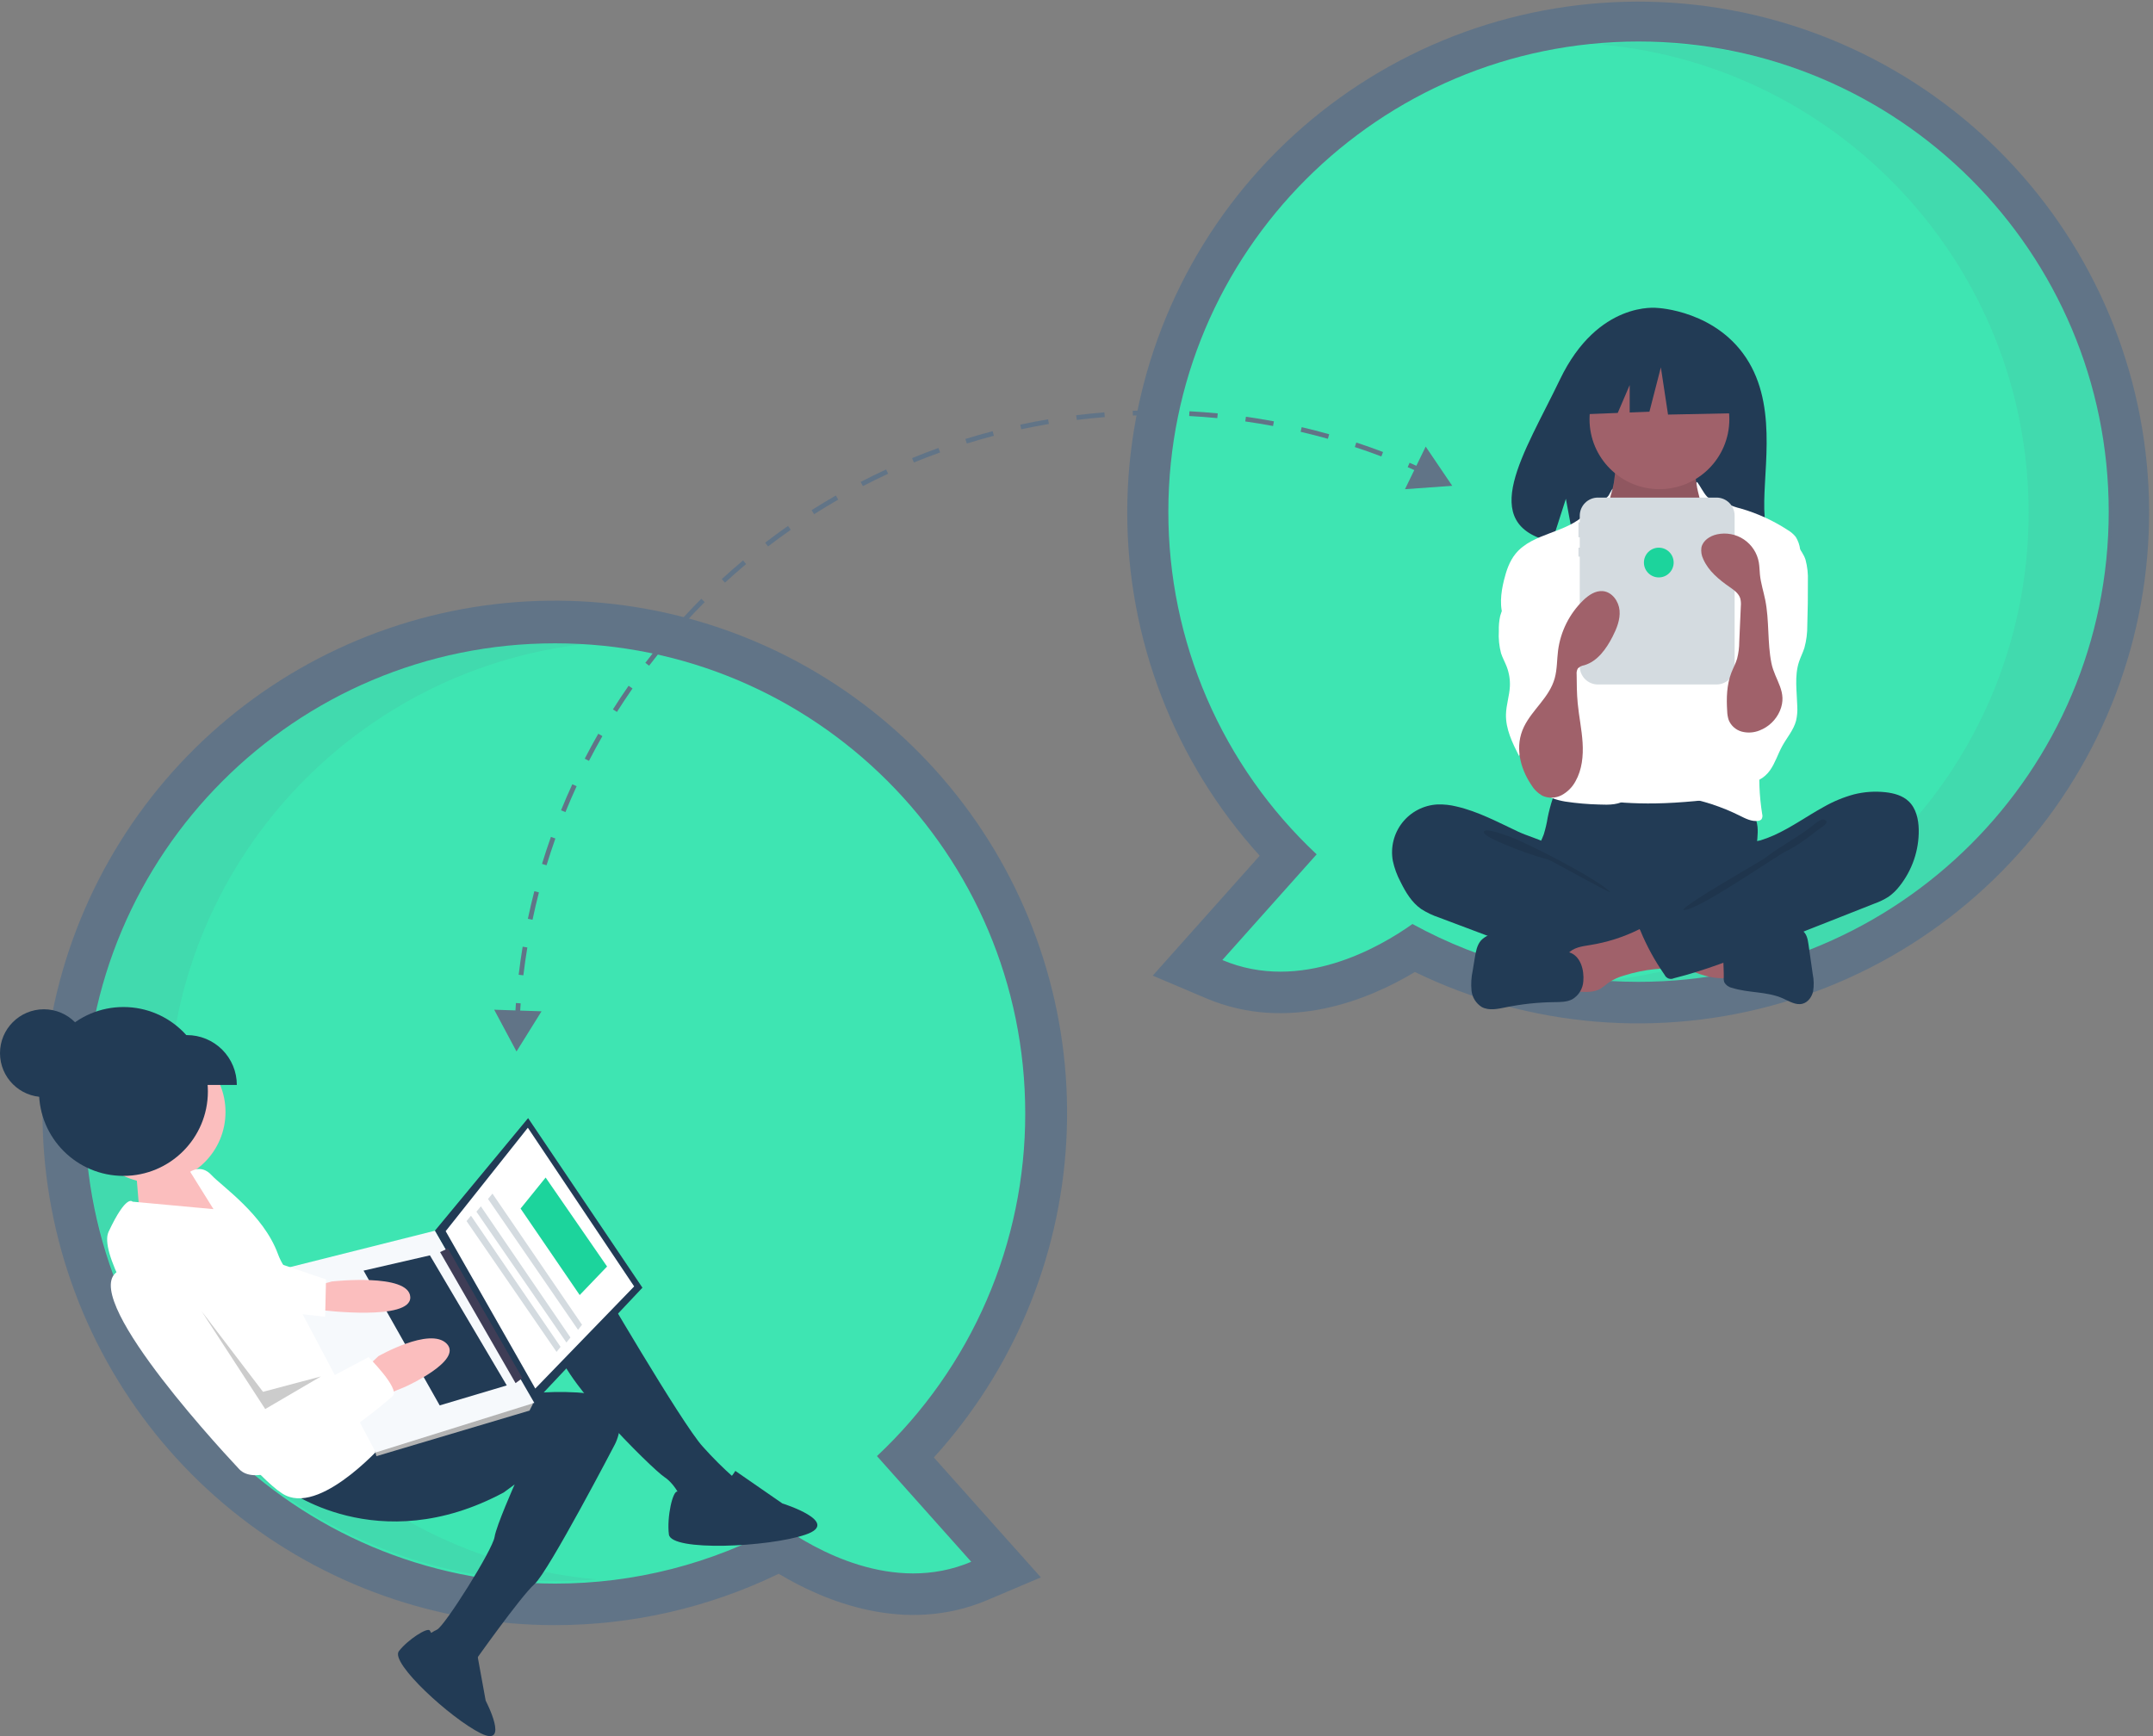 <svg width="186" height="150" viewBox="0 0 186 150" fill="none" xmlns="http://www.w3.org/2000/svg">
<rect x="0" y="0" width="186" height="150" fill="#808080" stroke="none"/>
<g clip-path="url(#clip0)">
<path d="M122.234 83.982C118.315 86.332 111.333 89.277 104.198 86.251L99.586 84.295L108.828 73.934C101.453 65.802 97.373 55.213 97.384 44.235C97.395 33.257 101.497 22.677 108.889 14.56C116.281 6.443 126.432 1.372 137.362 0.337C148.291 -0.699 159.214 2.376 167.999 8.961C176.783 15.545 182.799 25.167 184.871 35.948C186.943 46.729 184.924 57.895 179.207 67.267C173.489 76.64 164.485 83.545 153.95 86.635C143.416 89.726 132.108 88.78 122.234 83.982V83.982ZM104.525 44.21C104.505 49.271 105.532 54.281 107.542 58.926C109.552 63.571 112.501 67.749 116.204 71.198L118.753 73.594L112.938 80.114C115.967 79.499 118.605 77.86 119.943 76.908L121.779 75.602L123.753 76.687C129.211 79.675 135.333 81.241 141.555 81.24C161.974 81.24 178.585 64.629 178.585 44.21C178.585 23.792 161.974 7.18 141.555 7.18C121.137 7.18 104.525 23.792 104.525 44.21V44.21Z" fill="#617487"/>
<path d="M100.935 44.21C100.935 21.776 119.121 3.59 141.555 3.59C163.989 3.59 182.175 21.776 182.175 44.21C182.175 66.644 163.989 84.831 141.555 84.831C134.728 84.841 128.009 83.121 122.025 79.834C119.217 81.832 112.367 85.816 105.6 82.946L113.746 73.815C109.696 70.021 106.47 65.436 104.266 60.343C102.062 55.25 100.929 49.759 100.935 44.21Z" fill="#3EE5B2"/>
<path opacity="0.1" d="M175.256 44.298C175.256 23.075 158.977 5.656 138.226 3.838C139.409 3.734 140.606 3.678 141.816 3.678C164.25 3.678 182.436 21.864 182.436 44.298C182.436 66.732 164.25 84.919 141.816 84.919C140.607 84.919 139.413 84.862 138.231 84.758C158.98 82.938 175.256 65.52 175.256 44.298Z" fill="#617487"/>
<path d="M47.95 140.412C37.801 140.417 27.958 136.933 20.071 130.544C12.184 124.155 6.733 115.25 4.632 105.32C2.53 95.391 3.905 85.04 8.526 76.004C13.148 66.967 20.735 59.793 30.016 55.685C39.297 51.577 49.708 50.783 59.504 53.438C69.301 56.092 77.887 62.033 83.825 70.265C89.762 78.497 92.689 88.52 92.117 98.653C91.543 108.787 87.505 118.415 80.677 125.926L89.92 136.286L85.308 138.243C78.173 141.269 71.191 138.324 67.272 135.974C61.249 138.894 54.644 140.411 47.95 140.412ZM47.95 59.172C27.532 59.172 10.92 75.784 10.92 96.202C10.92 116.62 27.532 133.232 47.95 133.232C54.172 133.233 60.295 131.667 65.752 128.679L67.727 127.594L69.562 128.9C70.9 129.852 73.539 131.491 76.568 132.105L70.752 125.586L73.302 123.19C77.005 119.741 79.954 115.562 81.964 110.918C83.974 106.273 85.001 101.263 84.981 96.202C84.981 75.784 68.369 59.172 47.95 59.172Z" fill="#617487"/>
<path d="M88.571 96.202C88.571 73.768 70.384 55.582 47.95 55.582C25.517 55.582 7.33 73.768 7.33 96.202C7.33 118.636 25.517 136.822 47.95 136.822C54.778 136.832 61.497 135.113 67.481 131.825C70.289 133.823 77.139 137.808 83.906 134.938L75.76 125.807C79.809 122.013 83.036 117.427 85.24 112.335C87.443 107.242 88.577 101.751 88.571 96.202Z" fill="#3EE5B2"/>
<path opacity="0.1" d="M14.511 95.997C14.511 74.773 30.789 57.354 51.541 55.536C50.357 55.433 49.16 55.377 47.95 55.377C25.517 55.377 7.33 73.563 7.33 95.997C7.33 118.431 25.517 136.617 47.95 136.617C49.159 136.617 50.353 136.56 51.535 136.457C30.786 134.636 14.511 117.219 14.511 95.997Z" fill="#617487"/>
<path d="M151.091 31.305C148.433 26.815 143.175 26.605 143.175 26.605C143.175 26.605 138.052 25.95 134.765 32.79C131.701 39.164 127.473 45.32 134.084 46.812L135.278 43.095L136.018 47.089C136.959 47.156 137.903 47.172 138.846 47.137C145.926 46.908 152.669 47.204 152.452 44.663C152.163 41.286 153.648 35.626 151.091 31.305Z" fill="#223B55"/>
<path d="M133.707 70.633C133.629 71.127 133.515 71.614 133.368 72.092C133.201 72.56 132.945 72.992 132.793 73.465C132.308 74.971 132.98 76.65 134.053 77.812C134.984 78.817 136.185 79.53 137.512 79.867C138.489 80.076 139.486 80.18 140.485 80.179C143.247 80.273 146.081 80.356 148.699 79.469C149.526 79.181 150.325 78.818 151.086 78.384C151.326 78.27 151.538 78.103 151.705 77.897C151.881 77.594 151.959 77.245 151.929 76.896C151.923 75.725 151.685 74.56 151.742 73.39C151.773 72.742 151.894 72.094 151.835 71.448C151.752 70.715 151.445 70.025 150.955 69.472C150.465 68.92 149.816 68.533 149.097 68.363C148.355 68.204 147.584 68.291 146.828 68.363C144.866 68.552 142.895 68.64 140.923 68.627C138.909 68.615 136.906 68.307 134.902 68.275C134.309 68.265 134.321 68.448 134.132 69.022C133.959 69.55 133.816 70.088 133.707 70.633Z" fill="#223B55"/>
<path d="M139.424 41.712C139.327 42.219 139.222 42.744 138.918 43.161C138.567 43.64 137.996 43.914 137.619 44.373C137.051 45.063 137.019 46.035 137.016 46.928C137.014 47.752 137.031 48.63 137.49 49.313C137.817 49.738 138.222 50.095 138.684 50.366C140.406 51.526 142.267 52.708 144.343 52.746C145.203 52.762 146.125 52.54 146.691 51.892C146.935 51.587 147.127 51.245 147.259 50.877C147.79 49.569 148.112 48.185 148.213 46.777C148.289 46.115 148.228 45.444 148.031 44.807C147.779 44.104 147.269 43.525 146.932 42.859C146.534 42.066 146.388 41.17 146.515 40.292C146.532 40.23 146.526 40.164 146.5 40.106C146.473 40.075 146.438 40.05 146.399 40.035C146.36 40.019 146.319 40.012 146.277 40.016L142.161 39.719C141.777 39.7 141.396 39.656 141.018 39.588C140.796 39.543 140.21 39.228 139.998 39.312C139.607 39.467 139.504 41.292 139.424 41.712Z" fill="#A0616A"/>
<path opacity="0.1" d="M139.424 41.84C139.327 42.347 139.222 42.873 138.918 43.289C138.567 43.769 137.996 44.042 137.619 44.501C137.051 45.191 137.019 46.163 137.016 47.057C137.014 47.88 137.031 48.758 137.49 49.441C137.817 49.866 138.222 50.224 138.684 50.495C140.406 51.655 142.267 52.836 144.343 52.874C145.203 52.89 146.125 52.668 146.691 52.02C146.935 51.716 147.127 51.373 147.259 51.006C147.79 49.697 148.112 48.314 148.213 46.905C148.289 46.243 148.228 45.572 148.031 44.935C147.779 44.232 147.269 43.654 146.932 42.987C146.534 42.194 146.388 41.298 146.515 40.42C146.532 40.359 146.526 40.293 146.5 40.234C146.473 40.203 146.438 40.179 146.399 40.163C146.36 40.147 146.319 40.141 146.277 40.144L142.161 39.848C141.777 39.829 141.396 39.785 141.018 39.717C140.796 39.672 140.21 39.357 139.998 39.44C139.607 39.596 139.504 41.42 139.424 41.84Z" fill="black"/>
<path d="M143.36 42.264C146.695 42.264 149.399 39.56 149.399 36.225C149.399 32.89 146.695 30.186 143.36 30.186C140.025 30.186 137.321 32.89 137.321 36.225C137.321 39.56 140.025 42.264 143.36 42.264Z" fill="#A0616A"/>
<path d="M140.271 49.751C140.569 50.096 140.929 50.383 141.331 50.598C141.751 50.772 142.202 50.858 142.657 50.851C143.745 50.881 144.925 50.682 145.682 49.899C146.659 48.89 146.626 47.263 147.392 46.086C147.453 45.98 147.537 45.888 147.638 45.817C147.766 45.747 147.912 45.713 148.058 45.72C149.024 45.711 149.866 46.338 150.625 46.935C150.983 47.181 151.29 47.494 151.529 47.856C151.679 48.149 151.782 48.464 151.834 48.789C152.211 50.63 152.333 52.511 152.454 54.386C152.521 55.421 152.588 56.458 152.583 57.495C152.567 60.914 151.772 64.275 150.982 67.601C150.88 68.03 150.741 68.509 150.351 68.714C150.177 68.792 149.991 68.838 149.801 68.848C147.538 69.114 145.27 69.38 142.991 69.415C142.102 69.429 141.214 69.407 140.325 69.351C140.172 69.349 140.021 69.322 139.876 69.272C139.68 69.178 139.511 69.035 139.386 68.857C138.154 67.304 138.081 65.157 138.089 63.174C138.108 58.327 138.282 53.483 138.609 48.644C138.636 48.245 138.642 47.76 138.354 47.445C138.914 48.276 139.556 49.048 140.271 49.751Z" fill="white"/>
<path d="M138.992 42.778C138.788 43.147 137.284 44.064 136.994 44.37C135.372 46.08 132.411 46.015 130.928 47.847C130.406 48.491 130.135 49.3 129.935 50.105C129.653 51.243 129.503 52.485 129.975 53.558C130.43 54.591 131.387 55.305 132.037 56.227C132.75 57.24 133.071 58.47 133.378 59.67C133.605 60.556 133.834 61.465 133.746 62.375C133.645 63.41 133.144 64.358 132.849 65.356C132.553 66.353 132.502 67.54 133.186 68.324C133.688 68.9 134.476 69.128 135.229 69.256C136.194 69.401 137.167 69.486 138.142 69.51C139.004 69.548 139.953 69.555 140.615 69.003C141.137 68.568 141.364 67.861 141.393 67.181C141.423 66.502 141.281 65.829 141.193 65.154C141.101 64.455 141.066 63.75 141.036 63.046C140.904 59.885 140.886 56.722 140.982 53.558C141.031 52.9 140.998 52.239 140.886 51.589C140.701 50.742 140.244 49.986 139.862 49.208C139.099 47.743 138.753 46.096 138.863 44.448C138.979 42.754 139.717 41.464 138.992 42.778Z" fill="white"/>
<path d="M147.472 42.906C147.782 43.226 148.838 43.331 149.233 43.537C149.605 43.708 149.993 43.843 150.391 43.938C151.833 44.353 153.204 44.983 154.459 45.804C154.72 45.957 154.95 46.156 155.139 46.392C155.338 46.716 155.467 47.078 155.516 47.455C155.709 48.413 155.904 49.383 155.86 50.36C155.814 51.397 155.502 52.401 155.192 53.392L154.034 57.094C153.17 59.857 152.3 62.647 152.057 65.532C151.922 67.131 151.982 68.74 152.235 70.324C152.259 70.401 152.266 70.483 152.256 70.563C152.246 70.643 152.219 70.72 152.176 70.788C152.1 70.864 152 70.91 151.893 70.919C151.334 71.006 150.793 70.722 150.287 70.469C148.739 69.699 147.088 69.159 145.385 68.865C146.05 67.903 146.564 66.844 146.907 65.726C147.102 65.016 147.256 64.295 147.367 63.568L147.906 60.452C148.125 59.314 148.279 58.163 148.368 57.007C148.409 56.574 148.383 56.136 148.293 55.71C148.169 55.304 148.004 54.912 147.801 54.539C146.913 52.693 146.497 50.586 146.846 48.567C146.999 47.684 147.296 46.799 147.172 45.911C147.053 45.057 147.177 44.394 146.958 43.549C146.058 40.08 146.887 42.306 147.472 42.906Z" fill="white"/>
<path d="M130.912 50.766C130.508 51.606 129.831 52.321 129.601 53.224C129.511 53.647 129.473 54.078 129.486 54.509C129.447 55.159 129.511 55.812 129.677 56.441C129.806 56.84 130.015 57.207 130.165 57.598C130.375 58.143 130.469 58.727 130.44 59.311C130.399 60.12 130.124 60.905 130.103 61.714C130.069 62.988 130.658 64.184 131.233 65.321C131.377 64.963 131.599 64.641 131.881 64.377C132.163 64.113 132.499 63.914 132.866 63.794C133.234 63.674 133.622 63.635 134.006 63.681C134.39 63.727 134.758 63.856 135.087 64.059C135.218 63.898 135.281 63.691 135.261 63.483C135.303 62.006 135.344 60.529 135.383 59.052C135.446 56.767 135.505 54.452 134.979 52.228C134.742 51.224 134.373 50.223 133.696 49.444C133.34 49.034 132.13 47.954 131.545 48.413C131.282 48.62 131.343 49.182 131.301 49.467C131.239 49.917 131.107 50.355 130.912 50.766Z" fill="white"/>
<path d="M155.978 48.346C156.141 48.952 156.211 49.578 156.185 50.205C156.193 51.482 156.176 52.758 156.134 54.035C156.141 54.69 156.057 55.342 155.885 55.974C155.755 56.385 155.553 56.771 155.418 57.18C155.014 58.408 155.235 59.739 155.269 61.031C155.294 61.449 155.258 61.868 155.163 62.276C154.95 63.077 154.376 63.724 153.976 64.45C153.596 65.139 153.366 65.912 152.912 66.555C152.458 67.198 151.672 67.707 150.91 67.51C150.332 67.361 149.922 66.849 149.638 66.325C149.019 65.171 148.807 63.843 149.037 62.554C149.322 60.986 150.243 59.595 150.575 58.036C151.031 55.896 150.338 53.687 150.359 51.499C150.349 51.156 150.396 50.813 150.497 50.485C150.671 49.985 151.045 49.586 151.391 49.185C151.823 48.684 152.224 48.158 152.592 47.608C152.84 47.239 153.176 46.29 153.615 46.211C154.594 46.035 155.735 47.589 155.978 48.346Z" fill="white"/>
<path d="M125.829 69.681C125.288 69.545 124.729 69.485 124.171 69.504C123.585 69.537 123.012 69.694 122.491 69.965C121.969 70.236 121.512 70.615 121.148 71.076C120.785 71.538 120.524 72.071 120.383 72.641C120.241 73.212 120.223 73.805 120.329 74.383C120.464 75.009 120.685 75.613 120.986 76.178C121.426 77.071 121.953 77.961 122.767 78.533C123.258 78.847 123.786 79.099 124.339 79.281L128.627 80.896C129.257 81.134 129.888 81.372 130.525 81.592C133.725 82.698 137.062 83.361 140.442 83.563C141.47 83.66 142.507 83.607 143.52 83.407C143.765 83.375 143.99 83.254 144.151 83.067C144.233 82.924 144.281 82.765 144.292 82.601L144.556 80.754C144.615 80.497 144.607 80.229 144.533 79.976C144.412 79.665 144.11 79.47 143.821 79.304C141.002 77.685 137.711 76.792 135.338 74.57C134.78 74.047 134.312 73.218 133.634 72.863C132.864 72.46 131.958 72.23 131.162 71.858C129.424 71.047 127.714 70.114 125.829 69.681Z" fill="#223B55"/>
<path opacity="0.1" d="M130.11 72.171C131.625 72.646 138.023 75.936 139.12 77.084C138.973 77.137 133.985 74.342 133.836 74.297C132.464 73.92 131.121 73.447 129.816 72.88C129.556 72.76 128.127 72.195 128.192 71.867C128.265 71.497 129.841 72.087 130.11 72.171Z" fill="black"/>
<path d="M149.016 84.521C149.102 84.528 149.187 84.502 149.256 84.451C149.286 84.412 149.308 84.367 149.321 84.32C149.334 84.272 149.338 84.223 149.331 84.174L149.324 81.658C148.601 81.313 147.791 81.203 146.997 81.096L143.29 80.601C143.375 80.612 142.71 82.198 142.812 82.409C142.992 82.782 144.365 83.113 144.752 83.289C146.099 83.901 147.499 84.574 149.016 84.521Z" fill="#A0616A"/>
<path d="M137.386 81.649C136.686 81.761 135.905 81.859 135.452 82.404C134.877 83.095 135.122 84.125 135.396 84.981C135.413 85.091 135.451 85.197 135.51 85.292C135.568 85.388 135.645 85.47 135.736 85.535C135.827 85.6 135.93 85.646 136.039 85.671C136.148 85.695 136.261 85.698 136.37 85.678C137.009 85.718 137.688 85.75 138.246 85.437C138.498 85.27 138.741 85.089 138.974 84.895C139.385 84.622 139.837 84.415 140.313 84.283C141.188 84.008 142.089 83.822 143.002 83.729C143.361 83.713 143.717 83.65 144.061 83.542C144.232 83.487 144.389 83.393 144.518 83.267C144.648 83.142 144.746 82.988 144.807 82.818C144.936 82.361 144.67 81.895 144.415 81.494C144.121 80.968 143.74 80.497 143.288 80.1C142.597 79.564 142.255 79.976 141.56 80.319C140.243 80.969 138.836 81.417 137.386 81.649Z" fill="#A0616A"/>
<path d="M135.557 82.279L131.113 80.966C130.58 80.78 130.023 80.672 129.46 80.646C129.177 80.634 128.896 80.683 128.634 80.789C128.372 80.895 128.136 81.055 127.941 81.26C127.596 81.664 127.498 82.217 127.412 82.741L127.228 83.863C127.105 84.428 127.071 85.009 127.125 85.585C127.155 85.873 127.25 86.151 127.403 86.397C127.556 86.643 127.763 86.85 128.008 87.004C128.623 87.34 129.377 87.176 130.063 87.036C131.449 86.752 132.859 86.601 134.274 86.584C134.806 86.578 135.364 86.584 135.834 86.335C136.107 86.173 136.336 85.948 136.502 85.677C136.667 85.407 136.764 85.1 136.784 84.783C136.872 83.825 136.552 82.574 135.557 82.279Z" fill="#223B55"/>
<path d="M150.763 81.135C151.339 81.034 151.847 80.707 152.399 80.513C153.176 80.241 154.018 80.241 154.841 80.244C155.144 80.217 155.448 80.278 155.717 80.42C156.08 80.661 156.172 81.144 156.234 81.575L156.606 84.177C156.706 84.663 156.716 85.162 156.636 85.651C156.527 86.133 156.199 86.598 155.72 86.723C155.139 86.874 154.569 86.502 154.021 86.259C152.65 85.649 151.055 85.805 149.626 85.349C149.489 85.322 149.36 85.266 149.246 85.185C149.133 85.104 149.038 84.999 148.968 84.879C148.919 84.734 148.901 84.581 148.917 84.429C148.941 83.593 148.765 82.451 149.016 81.652C149.243 80.933 150.12 81.135 150.763 81.135Z" fill="#223B55"/>
<path d="M160.167 68.634C161.055 68.411 161.975 68.348 162.885 68.448C163.612 68.528 164.361 68.73 164.891 69.233C165.537 69.845 165.745 70.792 165.762 71.682C165.79 73.454 165.202 75.181 164.099 76.568C163.83 76.919 163.509 77.227 163.148 77.483C162.759 77.727 162.344 77.927 161.911 78.079L152.31 81.866C149.784 82.863 147.249 83.862 144.614 84.519C144.542 84.553 144.464 84.573 144.384 84.578C144.304 84.582 144.224 84.57 144.149 84.543C144.074 84.515 144.005 84.473 143.946 84.419C143.887 84.365 143.84 84.299 143.807 84.226C142.966 83.025 142.26 81.734 141.703 80.377C141.676 80.344 141.658 80.306 141.65 80.266C141.641 80.225 141.642 80.183 141.654 80.142C141.665 80.102 141.686 80.065 141.714 80.035C141.743 80.005 141.778 79.981 141.817 79.968L148.609 76.066C149.107 75.806 149.571 75.486 149.991 75.113C150.284 74.829 150.525 74.494 150.701 74.125C150.841 73.831 150.854 73.137 151.034 72.92C151.21 72.707 151.813 72.69 152.091 72.606C152.483 72.486 152.867 72.341 153.241 72.172C154.76 71.492 156.113 70.505 157.569 69.709C158.386 69.242 159.259 68.88 160.167 68.634Z" fill="#223B55"/>
<path opacity="0.1" d="M156.317 71.548C155.15 72.424 153.639 73.23 152.483 74.129C152.088 74.436 145.509 78.135 145.416 78.626C146.495 78.808 153.367 74 154.35 73.52C155.334 73.041 156.205 72.364 157.069 71.692C157.289 71.521 158.222 71.007 157.59 70.816C157.234 70.708 156.579 71.372 156.317 71.548Z" fill="black"/>
<path d="M148.288 42.991H138.046C137.63 42.991 137.231 43.157 136.937 43.451C136.643 43.745 136.477 44.144 136.477 44.56V45.135H136.366V46.42H136.477V47.319H136.366V48.09H136.477V57.571C136.477 57.987 136.643 58.386 136.937 58.68C137.231 58.974 137.63 59.139 138.046 59.139H148.288C148.704 59.139 149.104 58.974 149.398 58.68C149.692 58.386 149.857 57.987 149.857 57.571V44.56C149.857 44.144 149.692 43.745 149.398 43.451C149.104 43.157 148.704 42.991 148.288 42.991Z" fill="#D4DBE0"/>
<path d="M149.916 30.873L144.721 28.151L137.548 29.265L136.064 35.82L139.758 35.678L140.79 33.269V35.638L142.495 35.573L143.484 31.738L144.103 35.82L150.164 35.696L149.916 30.873Z" fill="#223B55"/>
<path d="M132.271 67.784C132.506 68.184 132.84 68.516 133.241 68.749C133.504 68.869 133.791 68.928 134.08 68.92C134.369 68.912 134.652 68.838 134.908 68.704C135.419 68.43 135.838 68.01 136.111 67.498C136.675 66.501 136.792 65.308 136.722 64.165C136.651 63.022 136.407 61.895 136.299 60.755C136.221 59.926 136.214 59.092 136.208 58.259C136.188 58.084 136.225 57.907 136.313 57.754C136.464 57.604 136.659 57.507 136.87 57.476C138.009 57.137 138.765 56.069 139.308 55.012C139.67 54.305 139.985 53.533 139.915 52.743C139.845 51.952 139.277 51.156 138.487 51.075C137.836 51.008 137.235 51.422 136.765 51.878C135.581 53.034 134.82 54.556 134.604 56.197C134.501 57.001 134.53 57.827 134.312 58.607C133.845 60.274 132.384 61.295 131.656 62.795C130.854 64.447 131.297 66.323 132.271 67.784Z" fill="#A0616A"/>
<path d="M153.767 61.418C153.601 61.805 153.359 62.154 153.055 62.446C152.752 62.737 152.393 62.965 152.001 63.115C151.512 63.311 150.974 63.344 150.465 63.209C150.213 63.139 149.981 63.012 149.786 62.838C149.591 62.663 149.438 62.446 149.341 62.203C149.263 61.959 149.22 61.704 149.214 61.448C149.141 60.324 149.169 59.166 149.577 58.117C149.735 57.712 149.947 57.328 150.071 56.912C150.194 56.431 150.256 55.937 150.257 55.441L150.392 52.375C150.414 52.153 150.398 51.928 150.346 51.711C150.212 51.267 149.798 50.979 149.417 50.714C148.498 50.075 147.59 49.33 147.145 48.303C146.992 47.994 146.938 47.645 146.988 47.304C147.114 46.695 147.728 46.301 148.335 46.168C148.733 46.081 149.144 46.076 149.543 46.152C149.943 46.228 150.323 46.384 150.66 46.611C150.998 46.838 151.286 47.131 151.507 47.472C151.729 47.813 151.879 48.196 151.948 48.597C152.008 48.943 152.008 49.296 152.043 49.646C152.117 50.387 152.353 51.101 152.5 51.831C152.862 53.63 152.675 55.49 153.033 57.288C153.333 58.792 154.463 59.773 153.767 61.418Z" fill="#A0616A"/>
<path d="M143.304 49.889C144.014 49.889 144.589 49.313 144.589 48.604C144.589 47.894 144.014 47.319 143.304 47.319C142.595 47.319 142.02 47.894 142.02 48.604C142.02 49.313 142.595 49.889 143.304 49.889Z" fill="#1CD49C"/>
<path d="M3.791 94.783C5.884 94.783 7.581 93.086 7.581 90.992C7.581 88.899 5.884 87.202 3.791 87.202C1.697 87.202 0 88.899 0 90.992C0 93.086 1.697 94.783 3.791 94.783Z" fill="#223B55"/>
<path d="M17.53 102.244L15.62 100.389L11.787 101.579L12.155 106.018L20.037 105.652L17.616 102.362L17.53 102.244Z" fill="#FBBEBE"/>
<path d="M13.354 102.206C16.738 102.206 19.482 99.463 19.482 96.078C19.482 92.694 16.738 89.951 13.354 89.951C9.97 89.951 7.226 92.694 7.226 96.078C7.226 99.463 9.97 102.206 13.354 102.206Z" fill="#FBBEBE"/>
<path d="M51.396 110.109C51.396 110.109 58.924 123.047 60.715 124.989C61.567 125.945 62.475 126.849 63.434 127.698C63.434 127.698 62.591 130.492 61.25 130.392C60.485 130.346 59.736 130.161 59.037 129.847C59.037 129.847 58.438 128.295 57.394 127.614C56.35 126.933 47.817 118.54 48.017 115.857C48.216 113.174 51.396 110.109 51.396 110.109Z" fill="#223B55"/>
<path d="M24.586 128.571C24.586 128.571 32.613 134.801 43.521 128.947L44.461 128.255C44.461 128.255 42.875 131.824 42.727 132.792C42.557 133.914 38.426 140.486 37.752 140.801C37.078 141.116 36.93 141.406 36.93 141.406L39.79 144.554L40.848 143.776C40.848 143.776 44.971 137.934 46.178 136.865C47.384 135.796 53.13 124.774 53.13 124.774C53.13 124.774 55.327 120.621 49.844 120.309C44.361 119.996 41.838 121.491 41.838 121.491L32.106 123.037L24.586 128.571Z" fill="#223B55"/>
<path d="M63.527 127.086L67.587 129.895C67.587 129.895 72.766 131.518 69.576 132.598C66.385 133.678 57.977 134.068 57.787 132.578C57.596 131.088 58.118 128.743 58.538 128.871C58.957 129 61.868 129.756 63.527 127.086Z" fill="#223B55"/>
<path d="M41.207 142.811L41.958 146.937C41.958 146.937 44.095 151.024 41.53 149.756C38.964 148.488 33.679 143.672 34.459 142.662C35.24 141.652 36.962 140.557 37.137 140.886C37.312 141.216 38.607 143.419 41.207 142.811Z" fill="#223B55"/>
<path d="M33.466 124.391C33.466 124.391 28.009 130.762 24.697 129.214C21.384 127.667 7.832 109.743 9.379 106.431C10.927 103.118 11.445 103.823 11.445 103.823L18.443 104.47L16.43 101.242C16.43 101.242 17.37 100.55 18.266 101.522C19.161 102.493 22.758 104.918 24.011 108.344C25.264 111.769 28.942 111.598 28.942 111.598L33.466 124.391Z" fill="white"/>
<path d="M55.5 111.256L46.042 121.296L37.569 106.336L45.624 96.605L55.5 111.256Z" fill="#223B55"/>
<path d="M54.786 111.147L46.243 119.97L38.502 106.374L45.602 97.436L54.786 111.147Z" fill="white"/>
<path d="M45.578 120.912L46.042 121.296L45.745 121.876L32.519 125.813L32.394 125.36L32.996 124.737L45.578 120.912Z" fill="#B3B3B3"/>
<path d="M46.159 121.209L32.464 125.491L24.115 109.716L37.569 106.336L46.159 121.209Z" fill="#F6F9FC"/>
<path d="M45.128 119.069L44.54 119.502L38.019 108.179L38.693 107.864L45.128 119.069Z" fill="#3F3D56"/>
<path d="M43.78 119.699L37.986 121.427L31.41 109.782L37.141 108.463L43.78 119.699Z" fill="#223B55"/>
<path d="M27.459 111.06L28.658 110.72C28.658 110.72 35.347 109.964 35.445 112.066C35.543 114.168 27.76 113.192 27.76 113.192L26.723 111.782L27.459 111.06Z" fill="#FBBEBE"/>
<path d="M33.326 120.509L34.995 119.824C34.995 119.824 40.035 117.564 38.589 116.092C37.144 114.62 32.685 117.177 32.685 117.177L31.831 117.986L33.326 120.509Z" fill="#FBBEBE"/>
<path d="M31.838 117.256C31.838 117.256 34.556 119.966 33.938 120.602C33.319 121.238 23.176 129.609 20.661 126.931C18.147 124.252 5.896 110.806 10.663 109.652C15.43 108.499 16.69 111.195 16.69 111.195L22.983 121.962L31.838 117.256Z" fill="white"/>
<path d="M23.698 109.026L28.164 110.541L28.091 113.765L23.368 113.255L23.698 109.026Z" fill="white"/>
<path opacity="0.2" d="M27.723 118.926L22.912 121.742L17.415 113.288L22.721 120.252L27.723 118.926Z" fill="black"/>
<path d="M10.665 101.597C14.694 101.597 17.959 98.331 17.959 94.302C17.959 90.273 14.694 87.007 10.665 87.007C6.636 87.007 3.37 90.273 3.37 94.302C3.37 98.331 6.636 101.597 10.665 101.597Z" fill="#223B55"/>
<path d="M50.081 111.892L44.973 104.42L47.138 101.74L52.446 109.427L50.081 111.892Z" fill="#1CD49C"/>
<path d="M49.937 114.896L42.161 103.591L42.544 103.128L50.284 114.46L49.937 114.896Z" fill="#D4DBE0"/>
<path d="M48.935 115.996L41.159 104.691L41.542 104.228L49.282 115.56L48.935 115.996Z" fill="#D4DBE0"/>
<path d="M48.081 116.805L40.305 105.5L40.688 105.037L48.428 116.369L48.081 116.805Z" fill="#D4DBE0"/>
<path d="M13.895 89.432H16.152C17.294 89.432 18.39 89.886 19.198 90.694C20.006 91.502 20.46 92.598 20.46 93.74H13.895V89.432Z" fill="#223B55"/>
<path d="M44.981 86.69L44.572 86.66C44.556 86.873 44.544 87.087 44.531 87.3L42.694 87.239L44.621 90.848L46.784 87.376L44.941 87.314C44.954 87.106 44.965 86.898 44.981 86.69Z" fill="#617487"/>
<path d="M55.751 57.268L56.077 57.517C56.567 56.876 57.078 56.236 57.596 55.616L57.281 55.352C56.759 55.978 56.244 56.622 55.751 57.268Z" fill="#617487"/>
<path d="M58.894 53.507L59.197 53.783C59.741 53.187 60.307 52.595 60.877 52.023L60.586 51.734C60.012 52.309 59.443 52.906 58.894 53.507Z" fill="#617487"/>
<path d="M62.354 50.037L62.632 50.339C63.227 49.793 63.842 49.253 64.459 48.734L64.195 48.42C63.573 48.943 62.954 49.486 62.354 50.037Z" fill="#617487"/>
<path d="M52.951 61.293L53.297 61.512C53.729 60.83 54.182 60.148 54.643 59.484L54.307 59.249C53.841 59.918 53.385 60.606 52.951 61.293Z" fill="#617487"/>
<path d="M66.104 46.886L66.354 47.212C66.995 46.719 67.655 46.236 68.314 45.774L68.079 45.438C67.414 45.903 66.75 46.39 66.104 46.886Z" fill="#617487"/>
<path d="M50.516 65.552L50.881 65.739C51.251 65.02 51.641 64.3 52.042 63.599L51.686 63.395C51.282 64.102 50.888 64.828 50.516 65.552Z" fill="#617487"/>
<path d="M46.558 77.101L46.161 76.999C45.958 77.786 45.771 78.589 45.603 79.385L46.005 79.469C46.171 78.679 46.357 77.882 46.558 77.101Z" fill="#617487"/>
<path d="M70.115 44.079L70.335 44.425C71.015 43.992 71.715 43.569 72.414 43.166L72.209 42.811C71.505 43.216 70.8 43.643 70.115 44.079Z" fill="#617487"/>
<path d="M45.557 81.86L45.152 81.794C45.02 82.595 44.904 83.411 44.808 84.22L45.215 84.268C45.311 83.466 45.426 82.655 45.557 81.86Z" fill="#617487"/>
<path d="M48.468 70.012L48.848 70.166C49.152 69.418 49.478 68.665 49.815 67.93L49.443 67.759C49.102 68.5 48.774 69.258 48.468 70.012Z" fill="#617487"/>
<path d="M46.825 74.64L47.217 74.76C47.454 73.985 47.711 73.207 47.981 72.445L47.595 72.307C47.322 73.075 47.063 73.86 46.825 74.64Z" fill="#617487"/>
<path d="M97.87 35.901C98.675 35.873 99.494 35.862 100.304 35.869L100.308 35.459C99.492 35.451 98.666 35.463 97.856 35.491L97.87 35.901Z" fill="#617487"/>
<path d="M74.356 41.637L74.545 42.001C75.261 41.63 75.995 41.27 76.725 40.932L76.553 40.56C75.817 40.901 75.078 41.263 74.356 41.637Z" fill="#617487"/>
<path d="M107.579 36.412C108.38 36.526 109.187 36.658 109.98 36.807L110.055 36.403C109.257 36.254 108.443 36.12 107.637 36.006L107.579 36.412Z" fill="#617487"/>
<path d="M112.361 37.307C113.147 37.49 113.94 37.694 114.718 37.913L114.829 37.518C114.045 37.298 113.247 37.092 112.455 36.907L112.361 37.307Z" fill="#617487"/>
<path d="M117.045 38.624C117.811 38.876 118.582 39.15 119.337 39.437L119.483 39.054C118.722 38.764 117.945 38.489 117.173 38.234L117.045 38.624Z" fill="#617487"/>
<path d="M102.736 35.944C103.544 35.986 104.361 36.047 105.163 36.125L105.203 35.716C104.394 35.638 103.572 35.577 102.758 35.534L102.736 35.944Z" fill="#617487"/>
<path d="M92.972 35.874L93.022 36.282C93.822 36.183 94.636 36.101 95.442 36.038L95.41 35.629C94.597 35.693 93.777 35.775 92.972 35.874Z" fill="#617487"/>
<path d="M83.4 37.927L83.521 38.319C84.292 38.08 85.079 37.856 85.86 37.651L85.756 37.255C84.97 37.46 84.177 37.687 83.4 37.927Z" fill="#617487"/>
<path d="M78.794 39.581L78.95 39.961C79.696 39.655 80.458 39.362 81.215 39.09L81.076 38.704C80.313 38.978 79.546 39.273 78.794 39.581Z" fill="#617487"/>
<path d="M88.14 36.688L88.226 37.089C89.015 36.92 89.818 36.766 90.615 36.632L90.547 36.227C89.744 36.363 88.934 36.517 88.14 36.688Z" fill="#617487"/>
<path d="M125.46 41.974L123.167 38.586L122.36 40.245C122.165 40.158 121.971 40.069 121.776 39.984L121.613 40.361C121.804 40.444 121.992 40.53 122.181 40.614L121.379 42.266L125.46 41.974Z" fill="#617487"/>
</g>
<defs>
<clipPath id="clip0">
<rect width="185.766" height="150" fill="white"/>
</clipPath>
</defs>
</svg>

